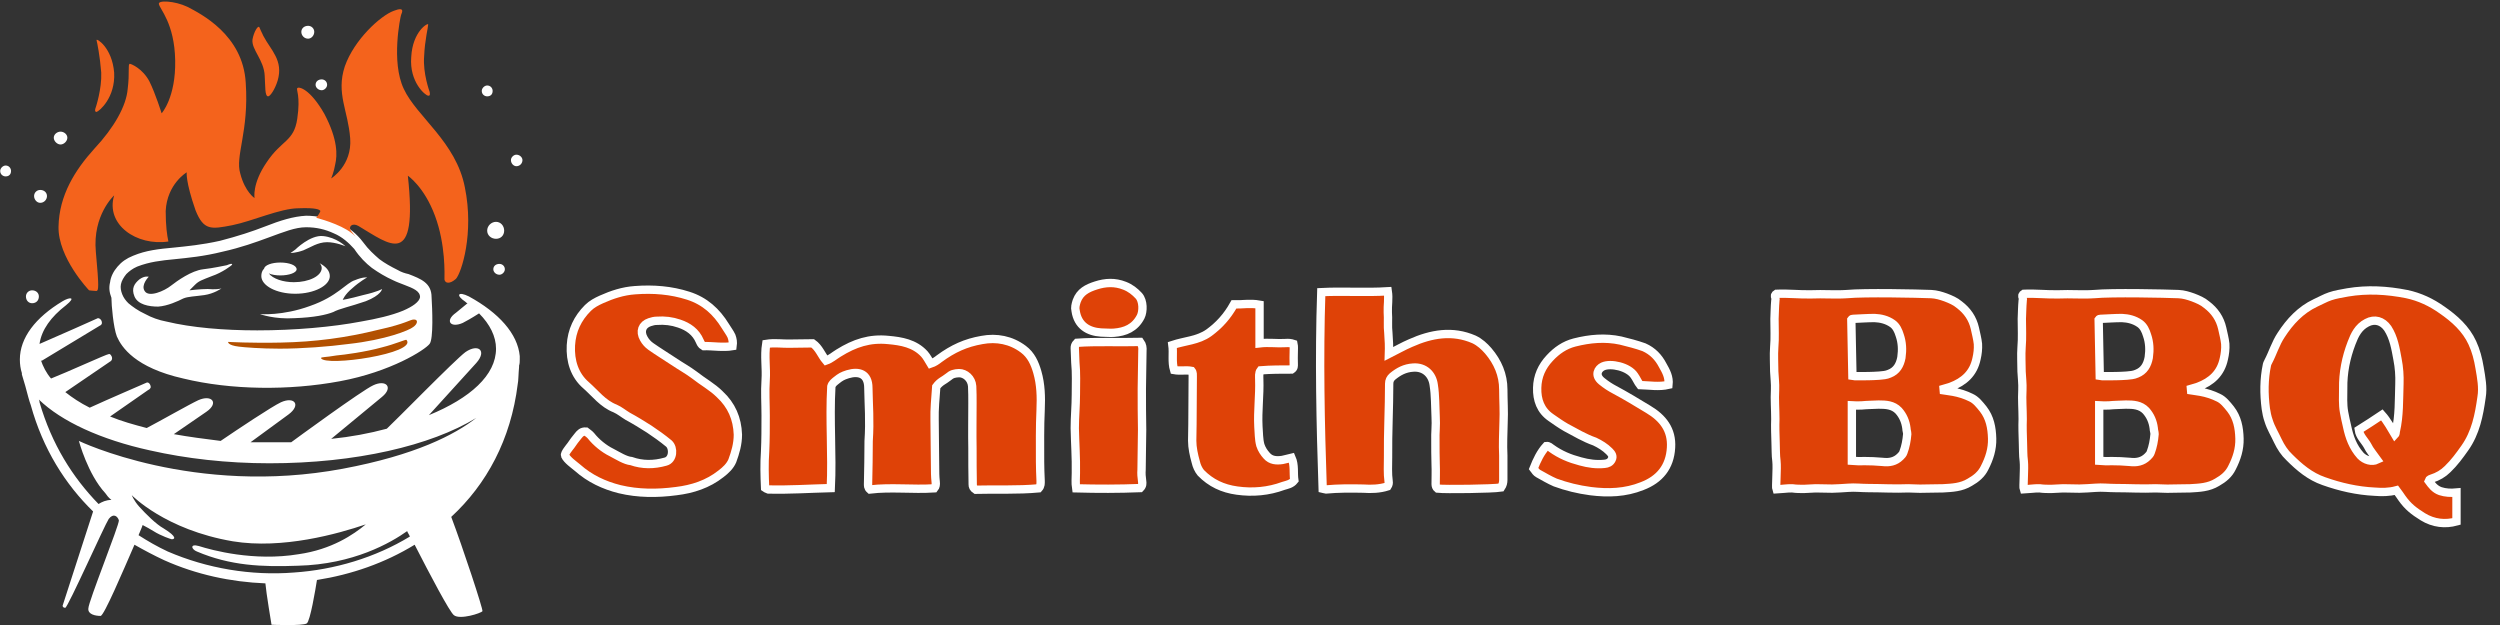 <svg xmlns="http://www.w3.org/2000/svg" xmlns:xlink="http://www.w3.org/1999/xlink" width="400" zoomAndPan="magnify"
    viewBox="0 0 300 75" height="100" preserveAspectRatio="xMidYMid meet" version="1.0">
    <rect x="0" y="0" width="300" height="75" fill="#333333" stroke="none"/>
    <defs>
        <g />
        <clipPath id="dba56f5d1a">
            <path d="M 0.023 3.023 L 62.695 3.023 L 62.695 75 L 0.023 75 Z M 0.023 3.023 "
                clip-rule="nonzero" />
        </clipPath>
    </defs>
    <g clip-path="url(#dba56f5d1a)">
        <path fill="white"
            d="M 13.371 35.738 C 13.371 36.633 13.613 39.316 14.023 40.375 C 14.594 41.68 16.223 44.121 21.996 45.422 C 27.695 46.809 34.699 46.887 40.801 45.746 C 46.906 44.609 50.977 42.004 51.547 41.273 C 52.035 40.703 51.871 36.957 51.789 35.656 C 51.789 33.945 50.488 33.457 49.02 32.887 C 48.613 32.805 48.129 32.645 47.719 32.398 C 46.906 31.992 46.172 31.586 45.523 31.098 C 44.871 30.527 44.223 29.957 43.57 29.062 C 42.836 28.086 41.859 27.27 40.641 26.703 C 39.418 26.215 38.117 25.887 36.73 25.887 C 35.188 25.969 33.637 26.457 31.766 27.191 C 30.301 27.762 28.594 28.328 26.395 28.898 C 24.195 29.387 22.406 29.551 20.859 29.711 C 19.07 29.875 17.523 30.039 15.977 30.688 C 15.16 31.016 14.594 31.422 14.105 31.992 C 13.613 32.562 13.289 33.211 13.211 33.863 C 13.047 34.516 13.125 35.086 13.371 35.738 Z M 33.637 31.504 C 34.699 31.504 35.594 31.828 35.594 32.316 C 35.594 32.727 34.699 33.051 33.637 33.051 C 33.148 33.051 32.582 32.969 32.254 32.805 C 32.742 33.457 33.965 33.863 35.266 33.863 C 37.055 33.863 38.605 33.133 38.605 32.152 C 38.605 31.992 38.523 31.746 38.359 31.586 C 39.094 31.992 39.578 32.48 39.578 33.133 C 39.578 34.27 37.711 35.25 35.43 35.25 C 33.148 35.25 31.359 34.27 31.359 33.133 C 31.359 32.805 31.441 32.48 31.688 32.238 C 31.766 31.828 32.582 31.504 33.637 31.504 Z M 35.43 29.957 C 35.43 29.957 37.219 28.168 38.766 28.328 C 40.395 28.492 41.453 29.551 41.453 29.551 C 41.453 29.551 40.312 29.062 39.254 29.062 C 38.117 29.062 37.219 29.711 36.406 30.039 C 35.512 30.363 34.859 30.363 34.859 30.363 Z M 31.195 37.691 C 31.195 37.691 33.883 37.934 37.219 36.711 C 40.477 35.574 41.535 33.945 42.59 33.621 C 43.57 33.211 44.059 33.293 44.059 33.293 C 44.059 33.293 43.16 33.781 42.266 34.598 C 41.371 35.328 41.129 35.98 41.129 35.98 C 41.129 35.98 41.777 35.898 43.57 35.41 C 45.359 35.004 45.848 34.68 45.848 34.68 C 45.848 34.68 45.766 35.41 43.895 36.145 C 42.023 36.793 40.723 37.039 39.988 37.445 C 39.172 37.773 37.711 38.098 35.348 38.18 C 32.906 38.34 31.195 37.691 31.195 37.691 Z M 17.848 33.211 C 17.848 33.211 16.871 34.191 17.359 34.922 C 17.848 35.738 19.723 34.922 20.535 34.27 C 21.266 33.699 22.977 32.48 24.359 32.316 C 25.746 32.152 26.719 31.91 27.207 31.828 C 27.617 31.668 27.859 31.586 27.859 31.746 C 27.859 31.828 26.641 32.727 25.418 33.133 C 24.195 33.621 23.871 33.699 23.383 34.191 C 22.895 34.68 22.734 34.84 22.734 34.84 C 22.734 34.84 24.035 34.68 24.93 34.68 C 25.746 34.758 26.477 34.68 26.559 34.598 C 26.641 34.598 25.66 35.25 24.523 35.41 C 23.383 35.574 22.57 35.574 21.996 35.816 C 21.348 36.145 20.129 36.711 18.984 36.793 C 17.848 36.793 16.547 36.551 16.137 35.574 C 15.734 34.598 16.137 34.027 16.711 33.539 C 17.359 33.051 17.848 33.211 17.848 33.211 Z M 3.852 34.84 C 4.336 34.84 4.664 35.164 4.664 35.574 C 4.664 36.062 4.336 36.387 3.852 36.387 C 3.441 36.387 3.113 36.062 3.113 35.574 C 3.113 35.164 3.441 34.84 3.852 34.84 Z M 4.824 22.793 C 5.312 22.793 5.637 23.121 5.637 23.527 C 5.637 23.934 5.312 24.34 4.824 24.34 C 4.414 24.34 4.09 23.934 4.09 23.527 C 4.09 23.121 4.414 22.793 4.824 22.793 Z M 7.266 17.34 C 7.676 17.34 8.082 16.934 8.082 16.527 C 8.082 16.121 7.676 15.797 7.266 15.797 C 6.859 15.797 6.453 16.121 6.453 16.527 C 6.453 16.934 6.859 17.34 7.266 17.34 Z M 0.676 21.168 C 1.078 21.168 1.324 20.922 1.324 20.516 C 1.324 20.191 1.078 19.863 0.676 19.863 C 0.352 19.863 0.023 20.191 0.023 20.516 C 0.023 20.922 0.352 21.168 0.676 21.168 Z M 36.973 4.641 C 37.383 4.641 37.711 4.234 37.711 3.828 C 37.711 3.422 37.383 3.098 36.973 3.098 C 36.488 3.098 36.16 3.422 36.16 3.828 C 36.16 4.234 36.488 4.641 36.973 4.641 Z M 38.605 10.828 C 38.93 10.828 39.254 10.504 39.254 10.18 C 39.254 9.77 38.93 9.527 38.605 9.527 C 38.199 9.527 37.871 9.77 37.871 10.18 C 37.871 10.504 38.199 10.828 38.605 10.828 Z M 58.461 11.562 C 58.871 11.562 59.117 11.316 59.117 10.91 C 59.117 10.586 58.871 10.258 58.461 10.258 C 58.137 10.258 57.812 10.586 57.812 10.91 C 57.812 11.316 58.137 11.562 58.461 11.562 Z M 61.965 19.945 C 62.371 19.945 62.695 19.621 62.695 19.211 C 62.695 18.887 62.371 18.562 61.965 18.562 C 61.637 18.562 61.312 18.887 61.312 19.211 C 61.312 19.621 61.637 19.945 61.965 19.945 Z M 59.523 28.656 C 60.094 28.656 60.5 28.25 60.5 27.676 C 60.5 27.109 60.094 26.621 59.523 26.621 C 58.953 26.621 58.461 27.109 58.461 27.676 C 58.461 28.25 58.953 28.656 59.523 28.656 Z M 59.93 32.969 C 60.254 32.969 60.582 32.645 60.582 32.316 C 60.582 31.91 60.254 31.668 59.93 31.668 C 59.523 31.668 59.199 31.91 59.199 32.316 C 59.199 32.645 59.523 32.969 59.93 32.969 Z M 56.27 35.574 C 59.848 37.527 62.129 40.051 62.371 42.734 C 62.371 42.816 62.371 42.816 62.371 42.898 C 62.371 42.98 62.371 42.98 62.371 42.98 C 62.371 43.062 62.371 43.062 62.371 43.141 C 62.371 43.387 62.371 43.629 62.289 43.879 L 62.289 44.039 C 62.211 44.852 62.211 45.746 62.129 46.074 C 61.312 52.75 58.383 58.121 54.148 62.027 C 55.531 65.691 57.977 73.098 57.895 73.34 C 57.73 73.586 55.207 74.398 54.477 73.828 C 53.988 73.504 51.547 68.863 49.758 65.367 C 46.172 67.562 42.184 68.945 38.035 69.598 C 37.871 70.652 37.219 74.562 36.812 74.809 C 36.324 75.133 32.582 74.969 32.582 74.969 C 32.582 74.969 31.93 71.059 31.848 70.004 C 27.695 69.84 23.547 68.945 19.723 67.234 C 18.5 66.668 17.277 66.016 16.137 65.367 C 14.754 68.539 12.477 73.91 12.07 73.91 C 11.5 73.91 10.523 73.746 10.602 73.016 C 10.602 72.203 14.348 62.922 14.266 62.434 C 14.105 61.945 13.613 61.539 13.047 62.273 C 12.559 63.004 8.164 72.852 7.836 72.934 C 7.512 72.934 7.512 72.688 7.512 72.688 L 11.172 61.375 C 7.836 58.121 5.152 53.887 3.688 48.598 C 3.523 48.191 3.277 47.215 3.035 46.316 C 2.871 45.746 2.707 45.18 2.625 44.934 C 2.625 44.852 2.625 44.852 2.625 44.773 C 2.465 44.285 2.383 43.715 2.383 43.141 C 2.383 40.539 4.254 38.098 7.512 36.145 C 8.324 35.656 9.219 35.574 7.918 36.633 C 6.125 38.016 4.988 39.562 4.742 41.273 C 6.453 40.539 11.582 38.262 11.742 38.18 C 11.988 38.18 12.23 38.422 12.23 38.75 C 12.23 38.992 11.988 39.074 11.988 39.074 L 4.988 43.305 L 4.906 43.223 C 5.152 43.957 5.559 44.773 6.125 45.422 C 8 44.691 12.801 42.492 13.047 42.492 C 13.211 42.41 13.449 42.734 13.449 42.98 C 13.449 43.305 13.211 43.387 13.211 43.387 L 7.836 47.051 C 8.648 47.703 9.625 48.352 10.766 48.922 C 12.883 47.945 17.441 45.992 17.605 45.91 C 17.848 45.828 18.09 46.152 18.09 46.48 C 18.012 46.727 17.766 46.809 17.766 46.809 L 13.211 49.98 C 14.594 50.551 16.059 50.957 17.605 51.363 C 19.312 50.469 22.734 48.516 23.789 48.027 C 25.418 47.297 26.312 48.352 24.77 49.41 L 20.859 52.098 C 22.648 52.422 24.523 52.664 26.477 52.91 C 28.508 51.527 32.66 48.758 33.719 48.27 C 35.348 47.539 36.16 48.598 34.617 49.738 L 30.059 53.074 C 30.707 53.074 31.441 53.074 32.176 53.074 C 33.07 53.074 34.043 53.074 34.941 53.074 C 35.266 52.832 43.488 46.809 44.789 46.234 C 46.336 45.504 47.234 46.48 45.848 47.621 L 39.742 52.664 C 42.105 52.422 44.301 52.016 46.418 51.445 C 47.312 50.633 54.637 43.141 55.859 42.246 C 57.406 41.191 58.461 42.086 57.16 43.551 L 51.465 49.82 C 56.43 47.781 59.523 45.016 59.523 41.84 C 59.523 40.375 58.789 38.91 57.488 37.605 C 56.594 38.18 55.859 38.586 55.531 38.75 C 54.07 39.398 53.336 38.504 54.719 37.527 L 56.105 36.387 C 56.023 36.387 55.941 36.305 55.859 36.223 C 54.637 35.41 54.965 34.922 56.27 35.574 Z M 23.871 65.527 C 25.418 66.016 30.465 67.398 35.836 66.504 C 39.824 65.934 42.43 64.141 43.895 62.922 C 40.559 64.062 33.883 65.934 27.941 64.957 C 19.801 63.574 15.812 59.422 15.812 59.422 C 15.812 59.422 16.059 60.074 16.711 60.805 C 17.523 61.699 18.746 62.922 19.637 63.41 C 21.348 64.469 20.941 64.711 20.617 64.711 C 20.535 64.711 19.312 64.305 18.418 63.734 C 18.012 63.492 17.605 63.246 17.117 63.004 C 17.117 63.004 16.953 63.492 16.625 64.223 C 17.766 64.957 18.906 65.609 20.129 66.18 C 24.848 68.215 30.137 69.109 35.266 68.703 C 40.148 68.375 45.035 66.91 49.184 64.387 C 49.102 64.141 48.941 63.98 48.859 63.734 C 46.906 65.121 42.43 67.723 35.754 67.887 C 31.441 68.051 27.617 67.887 23.625 66.18 C 22.977 65.934 22.734 65.203 23.871 65.527 Z M 13.371 59.992 C 13.047 59.75 12.801 59.422 12.637 59.18 C 10.523 56.898 9.465 52.91 9.465 52.91 C 9.465 52.91 23.301 59.586 41.129 56.25 C 49.836 54.621 54.559 52.176 57.16 50.145 C 51.707 53.48 42.672 55.594 32.336 55.594 C 27.207 55.594 22.324 55.027 18.012 54.051 L 18.012 54.133 L 18.012 54.051 C 12.07 52.75 7.348 50.551 4.664 47.945 C 4.742 48.109 4.742 48.191 4.742 48.27 C 6.207 53.32 8.73 57.305 11.824 60.48 C 12.23 60.234 12.723 59.992 13.371 59.992 Z M 21.023 31.098 C 19.312 31.258 17.93 31.422 16.461 31.992 C 15.895 32.238 15.488 32.562 15.16 32.887 C 14.836 33.293 14.594 33.699 14.512 34.109 C 14.43 34.516 14.512 34.922 14.672 35.328 C 14.836 35.738 15.078 36.062 15.406 36.387 C 15.895 36.793 16.547 37.281 17.441 37.691 C 18.172 38.098 19.07 38.422 19.965 38.586 C 22.977 39.316 26.883 39.645 30.871 39.645 C 35.348 39.645 39.906 39.238 43.324 38.586 C 45.195 38.262 46.988 37.852 48.371 37.281 C 49.508 36.793 50.324 36.223 50.406 35.656 C 50.406 34.922 49.59 34.598 48.535 34.191 C 48.129 34.027 47.641 33.863 47.152 33.621 C 46.254 33.211 45.441 32.727 44.629 32.152 C 43.895 31.586 43.16 30.852 42.512 29.875 C 41.859 29.145 41.047 28.41 40.066 28.004 C 39.012 27.516 37.953 27.27 36.73 27.27 C 35.43 27.27 34.043 27.84 32.254 28.492 C 30.707 29.062 28.918 29.711 26.719 30.199 C 24.441 30.77 22.57 30.934 21.023 31.098 "
            fill-opacity="1" fill-rule="evenodd" />
    </g>
    <path fill="#b25000"
        d="M 27.371 41.027 C 27.371 41.027 30.137 41.191 33.719 41.109 C 37.789 41.027 41.535 40.539 45.441 39.562 C 48.777 38.828 49.184 38.34 49.676 38.34 C 50.242 38.34 50.082 38.91 49.59 39.238 C 49.102 39.645 46.254 40.785 41.859 41.273 C 39.418 41.598 36.242 41.84 33.559 41.84 C 31.281 41.84 29.324 41.68 28.672 41.598 C 27.289 41.434 27.371 41.027 27.371 41.027 Z M 38.523 42.98 C 38.523 42.816 39.012 42.898 40.395 42.652 C 41.289 42.574 43.812 42.246 45.848 41.68 C 47.477 41.273 48.695 40.703 48.777 40.785 C 50.164 42.41 39.012 44.039 38.523 42.98 "
        fill-opacity="1" fill-rule="evenodd" />
    <path fill="#f4631c"
        d="M 31.766 9.121 C 31.848 10.34 31.766 11.562 32.176 11.562 C 32.418 11.562 32.988 10.746 33.312 9.691 C 34.043 7.246 32.5 6.027 31.605 4.316 C 31.359 3.828 31.195 3.422 31.117 3.258 C 30.953 3.016 30.465 3.828 30.301 4.723 C 30.137 5.945 31.688 7.168 31.766 9.121 Z M 11.5 12.863 C 11.5 12.863 12.23 10.664 12.148 8.711 C 11.988 6.68 11.664 5.133 11.582 4.805 C 11.582 4.562 13.449 5.703 13.699 8.711 C 13.859 11.723 11.906 13.352 11.582 13.434 C 11.254 13.434 11.5 12.863 11.5 12.863 Z M 10.688 34.84 C 10.688 34.84 6.941 30.934 7.023 27.191 C 7.102 23.445 8.977 20.434 11.336 17.828 C 13.699 15.305 15.16 12.703 15.324 10.664 C 15.57 8.711 15.324 7.734 15.57 7.656 C 15.734 7.656 17.117 8.227 17.93 9.77 C 18.66 11.238 19.395 13.598 19.395 13.598 C 19.395 13.598 21.105 11.723 21.023 7.246 C 20.941 2.77 19.148 1.062 19.07 0.492 C 18.906 0.004 20.941 0.086 22.484 0.816 C 24.035 1.629 29.164 4.156 29.488 9.934 C 29.895 15.797 28.184 18.727 28.836 20.84 C 29.406 23.039 30.547 23.77 30.547 23.77 C 30.547 23.77 30.219 22.062 32.012 19.457 C 33.801 16.77 35.266 17.016 35.672 14.25 C 36.082 11.48 35.512 10.746 35.672 10.586 C 35.836 10.34 37.219 10.664 38.93 13.676 C 40.559 16.77 40.477 18.645 40.23 19.699 C 40.066 20.68 39.742 21.41 39.742 21.41 C 39.742 21.41 42.266 19.863 42.023 16.609 C 41.777 13.27 40.312 11.238 41.371 7.98 C 42.512 4.723 45.684 1.875 47.234 1.305 C 48.695 0.734 48.207 1.551 48.129 1.793 C 48.047 2.039 46.906 7.41 48.453 10.664 C 50 14.004 54.719 17.016 55.781 22.469 C 56.918 28.004 55.371 32.727 54.719 33.457 C 53.988 34.109 53.418 34.027 53.336 33.539 C 53.336 32.969 53.5 29.387 52.195 25.887 C 50.895 22.387 48.941 21.086 48.941 21.086 C 50.164 32.316 46.824 29.387 43 27.109 C 42.266 26.703 41.777 27.191 42.105 27.676 C 42.184 27.762 42.348 28.004 42.672 28.41 C 41.617 27.191 38.848 26.375 37.953 26.133 C 38.035 26.051 38.441 25.48 38.441 25.316 C 38.359 25.156 37.953 24.91 35.836 24.992 C 33.637 24.992 30.301 26.539 27.859 27.027 C 25.336 27.516 24.441 27.676 23.465 25.238 C 22.246 21.738 22.406 20.68 22.406 20.68 C 22.406 20.68 20.047 22.062 19.883 25.316 C 19.883 27.109 20.047 28.25 20.207 28.98 C 16.383 29.551 12.637 26.945 13.699 23.445 C 13.699 23.445 11.094 25.805 11.5 30.199 C 11.906 34.598 11.824 34.84 11.582 34.922 C 11.336 34.922 10.688 34.84 10.688 34.84 Z M 51.547 10.992 C 51.547 10.992 50.73 8.793 50.895 6.762 C 50.977 4.805 51.383 3.258 51.383 2.934 C 51.383 2.688 49.508 3.75 49.348 6.84 C 49.102 9.852 51.059 11.48 51.383 11.48 C 51.707 11.562 51.547 10.992 51.547 10.992 "
        fill-opacity="1" fill-rule="evenodd" />
    <g fill="#df4207" fill-opacity="1" stroke="white" stroke-width="1">
        <g transform="translate(66.437, 58.635)">
            <g>
                <path
                    d="M 9.754 -23.812 C 8.316 -23.711 7.012 -23.277 5.746 -22.711 C 5.145 -22.441 4.574 -22.141 4.109 -21.676 C 2.871 -20.438 2.172 -18.969 2.07 -17.199 C 1.969 -15.328 2.504 -13.594 3.906 -12.391 C 5.008 -11.422 5.91 -10.188 7.379 -9.617 C 7.914 -9.383 8.383 -8.984 8.883 -8.684 C 9.754 -8.215 10.621 -7.68 11.457 -7.148 C 12.258 -6.613 13.059 -6.047 13.828 -5.41 C 14.426 -4.875 14.359 -3.473 13.426 -3.238 C 12.023 -2.84 10.652 -2.84 9.316 -3.305 C 8.582 -3.375 7.715 -3.941 6.945 -4.34 C 6.047 -4.777 5.109 -5.543 4.477 -6.344 C 4.309 -6.547 4.043 -6.715 3.875 -6.848 C 3.375 -6.879 3.172 -6.613 2.973 -6.379 C 2.637 -5.977 2.336 -5.578 2.07 -5.176 C 1.871 -4.91 1.27 -4.207 1.371 -3.973 C 1.602 -3.441 2.438 -2.871 2.871 -2.504 C 4.34 -1.203 6.047 -0.402 7.914 0.066 C 10.152 0.602 12.426 0.602 14.695 0.301 C 16.664 0.066 18.504 -0.535 20.07 -1.77 C 20.641 -2.203 21.176 -2.707 21.441 -3.34 C 21.809 -4.34 22.109 -5.344 22.109 -6.48 C 22.043 -8.418 21.34 -10.02 19.938 -11.32 C 19.035 -12.223 17.902 -12.824 16.898 -13.625 C 16.098 -14.227 15.23 -14.695 14.395 -15.262 C 13.492 -15.863 12.559 -16.43 11.656 -17.066 C 11.32 -17.301 11.02 -17.633 10.82 -18 C 10.32 -18.871 10.621 -19.672 11.523 -19.973 C 11.824 -20.07 12.09 -20.141 12.391 -20.141 C 13.324 -20.207 14.195 -20.105 15.062 -19.805 C 16.164 -19.438 17.066 -18.805 17.535 -17.699 C 17.633 -17.5 17.699 -17.266 18 -17.098 C 19.102 -17.133 20.305 -16.898 21.473 -17.098 C 21.543 -17.602 21.473 -17.934 21.34 -18.301 C 21.141 -18.734 20.84 -19.102 20.605 -19.504 C 19.539 -21.242 18.137 -22.512 16.164 -23.145 C 14.094 -23.812 11.957 -23.98 9.754 -23.812 Z M 9.754 -23.812 " />
            </g>
        </g>
    </g>
    <g fill="#df4207" fill-opacity="1" stroke="white" stroke-width="1">
        <g transform="translate(89.741, 58.635)">
            <g>
                <path
                    d="M 28.086 -17.836 C 26.148 -17.5 24.613 -16.801 22.977 -15.598 C 22.676 -15.363 22.344 -15.129 21.941 -14.996 C 21.676 -15.43 21.473 -15.832 21.176 -16.164 C 20.004 -17.434 18.402 -17.699 16.867 -17.836 C 14.629 -18.066 12.824 -17.469 10.887 -16.266 C 10.387 -15.965 9.953 -15.562 9.383 -15.363 C 8.816 -16.031 8.551 -16.898 7.781 -17.434 C 6.914 -17.434 6.012 -17.398 5.078 -17.398 C 4.176 -17.367 3.238 -17.535 2.203 -17.367 C 1.969 -15.898 2.238 -14.461 2.137 -13.023 C 2.039 -11.621 2.137 -10.188 2.137 -8.785 C 2.137 -7.312 2.137 -5.879 2.07 -4.441 C 1.969 -3.004 2.004 -1.57 2.07 -0.102 C 2.172 -0.035 2.305 0.066 2.438 0.102 C 4.941 0.168 7.348 0 9.953 -0.066 C 10.152 -4.141 9.785 -8.184 10.02 -12.258 C 10.121 -12.625 10.387 -12.793 10.621 -12.992 C 11.121 -13.391 11.355 -13.527 11.988 -13.727 C 13.324 -14.129 14.461 -13.793 14.461 -12.09 C 14.496 -9.953 14.66 -8.215 14.496 -5.711 C 14.496 -4.008 14.461 -2.305 14.426 -0.602 C 14.426 -0.367 14.395 -0.133 14.66 0.102 C 17.168 -0.199 19.77 0.133 22.375 -0.035 C 22.543 -0.234 22.578 -0.5 22.543 -0.801 C 22.512 -1.137 22.477 -1.469 22.477 -1.77 C 22.441 -3.941 22.441 -6.113 22.41 -8.25 C 22.375 -9.551 22.512 -10.82 22.609 -12.223 C 23.078 -12.859 23.512 -12.957 24.047 -13.391 C 24.48 -13.762 24.781 -13.828 25.348 -13.859 C 26.082 -13.859 26.852 -13.227 26.918 -12.289 C 26.953 -11.621 26.953 -10.922 26.953 -10.254 C 26.953 -8.449 26.918 -6.645 26.953 -4.844 C 26.953 -3.406 26.953 -1.969 26.984 -0.5 C 26.984 -0.266 27.051 -0.066 27.352 0.133 C 29.824 0.066 32.363 0.199 34.898 -0.035 C 35.168 -0.332 35.133 -0.633 35.133 -0.934 C 35.102 -1.703 35.066 -2.473 35.066 -3.207 C 35.066 -5.309 35.035 -7.379 35.133 -9.453 C 35.199 -10.988 35.168 -12.492 34.734 -13.992 C 34.434 -15.027 34 -16.031 33.062 -16.73 C 31.594 -17.836 29.855 -18.168 28.086 -17.836 Z M 28.086 -17.836 " />
            </g>
        </g>
    </g>
    <g fill="#df4207" fill-opacity="1" stroke="white" stroke-width="1">
        <g transform="translate(126.968, 58.635)">
            <g>
                <path
                    d="M 4.543 -24.379 C 3.508 -24.047 2.637 -23.613 2.238 -22.512 C 2.105 -22.109 2.004 -21.707 2.105 -21.34 C 2.371 -19.539 3.641 -18.836 5.145 -18.734 C 5.676 -18.734 6.18 -18.668 6.68 -18.703 C 8.047 -18.805 9.219 -19.27 9.918 -20.641 C 10.219 -21.242 10.254 -22.512 9.684 -23.145 C 9.219 -23.645 8.684 -24.078 7.98 -24.348 C 6.812 -24.812 5.676 -24.746 4.543 -24.379 Z M 9.852 -17.602 C 7.312 -17.535 4.574 -17.668 2.27 -17.5 C 2.039 -17.266 2.004 -17.066 2.004 -16.867 C 2.039 -16.363 2.039 -15.629 2.07 -15.164 C 2.203 -13.793 2.137 -12.625 2.137 -11.289 C 2.137 -9.953 2.004 -8.617 2.004 -7.246 C 2.039 -5.445 2.172 -3.672 2.137 -1.871 C 2.137 -1.27 2.07 -0.703 2.172 -0.035 C 4.742 0.035 7.312 0.035 9.852 -0.066 C 10.152 -0.367 10.121 -0.633 10.086 -0.902 C 10.02 -1.371 9.984 -1.805 10.02 -2.27 C 10.02 -3.906 10.086 -5.477 10.086 -7.082 C 10.051 -8.715 10.051 -10.352 10.051 -11.988 C 10.051 -13.426 10.121 -15.094 10.121 -16.531 C 10.152 -16.867 10.121 -17.234 9.852 -17.602 Z M 9.852 -17.602 " />
            </g>
        </g>
    </g>
    <g fill="#df4207" fill-opacity="1" stroke="white" stroke-width="1">
        <g transform="translate(139.02, 58.635)">
            <g>
                <path
                    d="M 9.051 -22.109 C 8.25 -20.672 7.281 -19.605 6.047 -18.703 C 4.742 -17.766 3.172 -17.734 1.668 -17.234 C 1.805 -16.23 1.57 -15.23 1.871 -14.227 C 2.605 -14.094 3.305 -14.262 3.973 -14.129 C 4.141 -13.926 4.109 -13.625 4.109 -13.426 C 4.109 -11.555 4.074 -9.652 4.074 -7.75 C 4.074 -7.082 4.043 -6.414 4.043 -5.746 C 4.043 -4.91 4.242 -4.008 4.477 -3.172 C 4.574 -2.738 4.777 -2.27 5.078 -1.902 C 6.277 -0.668 7.715 0 9.418 0.234 C 11.32 0.5 13.191 0.332 14.996 -0.332 C 15.43 -0.469 15.93 -0.535 16.297 -1 C 16.164 -1.871 16.363 -2.805 15.965 -3.707 C 15.531 -3.605 15.195 -3.508 14.863 -3.441 C 14.16 -3.34 13.492 -3.375 12.992 -3.941 C 12.656 -4.309 12.391 -4.711 12.223 -5.211 C 12.023 -5.945 12.055 -6.68 11.988 -7.449 C 11.891 -9.316 12.156 -11.223 12.09 -13.094 C 12.09 -13.426 12.023 -13.895 12.258 -14.195 C 13.492 -14.293 14.762 -14.293 15.965 -14.293 C 16.266 -14.496 16.23 -14.695 16.23 -14.961 C 16.23 -15.43 16.199 -15.93 16.23 -16.398 C 16.23 -16.699 16.266 -17.066 16.199 -17.367 C 15.898 -17.469 15.562 -17.5 15.262 -17.469 C 14.262 -17.398 13.227 -17.566 12.125 -17.434 L 12.125 -22.074 C 10.988 -22.277 9.984 -22.074 9.051 -22.109 Z M 9.051 -22.109 " />
            </g>
        </g>
    </g>
    <g fill="#df4207" fill-opacity="1" stroke="white" stroke-width="1">
        <g transform="translate(156.415, 58.635)">
            <g>
                <path
                    d="M 10.121 -23.68 C 7.449 -23.512 4.809 -23.711 2.137 -23.578 C 1.871 -15.664 2.039 -7.816 2.305 0 C 2.473 0.035 2.57 0.102 2.672 0.102 C 4.176 -0.035 5.645 -0.035 7.18 0 C 8.148 0.066 9.152 0.035 10.086 -0.266 C 10.219 -0.469 10.254 -0.668 10.219 -0.867 C 10.086 -1.836 10.152 -2.805 10.152 -3.773 C 10.121 -6.715 10.285 -9.652 10.285 -12.59 C 10.285 -12.957 10.422 -13.227 10.688 -13.461 C 11.422 -14.059 12.156 -14.461 13.16 -14.527 C 14.562 -14.629 15.465 -13.691 15.629 -12.457 C 15.832 -11.188 15.797 -9.852 15.863 -8.582 C 15.93 -7.613 15.797 -6.68 15.832 -5.746 C 15.832 -4.809 15.832 -3.875 15.863 -2.906 C 15.898 -2.137 15.863 -1.336 15.863 -0.535 C 15.863 -0.332 15.93 -0.133 16.098 0 C 17.031 0.102 22.645 0.035 23.711 -0.133 C 23.914 -0.434 23.98 -0.734 23.98 -1.035 L 23.98 -3.973 C 23.914 -5.277 23.98 -6.645 24.012 -7.949 C 24.078 -9.285 23.98 -10.586 23.98 -11.891 C 23.98 -13.66 23.312 -15.195 22.176 -16.531 C 21.707 -17.066 21.176 -17.566 20.473 -17.902 C 17.867 -19.035 15.328 -18.57 12.859 -17.469 C 11.988 -17.098 11.188 -16.633 10.254 -16.164 C 10.285 -17.031 10.254 -17.836 10.188 -18.668 C 10.086 -19.504 10.188 -20.34 10.121 -21.176 C 10.086 -21.977 10.254 -22.777 10.121 -23.68 Z M 10.121 -23.68 " />
            </g>
        </g>
    </g>
    <g fill="#df4207" fill-opacity="1" stroke="white" stroke-width="1">
        <g transform="translate(182.523, 58.635)">
            <g>
                <path
                    d="M 11.957 -17.766 C 10.086 -18.168 8.25 -18 6.414 -17.535 C 5.242 -17.234 4.273 -16.566 3.441 -15.664 C 2.504 -14.66 1.969 -13.492 1.938 -12.09 C 1.902 -10.652 2.336 -9.383 3.605 -8.516 C 4.176 -8.117 4.742 -7.715 5.379 -7.348 C 6.512 -6.746 7.613 -6.078 8.852 -5.645 C 9.484 -5.344 10.086 -4.977 10.586 -4.477 C 10.855 -4.207 11.09 -3.906 10.887 -3.508 C 10.719 -3.141 10.387 -3.004 10.02 -2.973 C 9.016 -2.871 8.082 -3.004 7.113 -3.273 C 5.844 -3.605 4.711 -4.074 3.641 -4.844 C 3.473 -4.941 3.34 -5.145 3.039 -5.109 C 2.336 -4.34 1.902 -3.406 1.504 -2.406 C 1.703 -2.137 1.836 -1.938 2.07 -1.805 C 2.738 -1.438 3.406 -1.035 4.109 -0.734 C 5.477 -0.234 6.848 0.102 8.348 0.301 C 10.453 0.566 12.523 0.5 14.527 -0.301 C 16.633 -1.102 17.867 -2.605 18 -4.91 C 18.137 -7.082 17 -8.484 15.262 -9.52 C 13.895 -10.352 12.559 -11.156 11.188 -11.891 C 10.688 -12.156 10.219 -12.457 9.684 -12.891 C 8.785 -13.625 9.25 -14.395 9.82 -14.66 C 10.754 -15.094 12.891 -14.629 13.594 -13.559 C 13.859 -13.191 14.027 -12.758 14.293 -12.426 C 15.43 -12.391 16.566 -12.191 17.699 -12.457 C 17.801 -13.391 17.398 -14.094 17 -14.797 C 16.5 -15.762 15.797 -16.5 14.762 -16.965 C 13.828 -17.301 12.891 -17.535 11.957 -17.766 Z M 11.957 -17.766 " />
            </g>
        </g>
    </g>
    <g fill="#df4207" fill-opacity="1" stroke="white" stroke-width="1">
        <g transform="translate(201.854, 58.635)">
            <g />
        </g>
    </g>
    <g fill="#df4207" fill-opacity="1" stroke="white" stroke-width="1">
        <g transform="translate(210.868, 58.635)">
            <g>
                <path
                    d="M 2.305 -23.379 C 2.137 -23.277 2.07 -23.145 2.172 -22.91 C 2.203 -22.809 2.203 -22.645 2.172 -22.543 C 2.105 -21.809 2.105 -21.105 2.07 -20.371 C 2.07 -19.238 2.137 -18.102 2.039 -16.965 C 1.969 -15.996 2.039 -15.027 2.039 -14.059 C 2.07 -13.324 2.172 -12.59 2.137 -11.855 C 2.07 -10.688 2.172 -9.52 2.172 -8.348 C 2.137 -7.414 2.172 -6.445 2.203 -5.512 C 2.238 -4.777 2.203 -4.043 2.305 -3.305 C 2.406 -2.406 2.203 -0.168 2.305 0.102 C 2.406 0.102 3.742 -0.066 4.207 -0.035 C 4.676 0.035 5.145 0.035 5.609 0.035 C 6.078 0.035 6.547 -0.035 7.012 -0.035 C 7.68 -0.035 8.348 0 8.984 0 C 9.617 -0.035 10.254 -0.035 10.922 -0.102 C 11.688 -0.168 12.492 -0.066 13.324 -0.066 C 14.93 -0.066 16.531 0.035 18.137 -0.035 C 18.77 -0.035 19.402 0.035 20.004 0 C 20.773 -0.035 21.508 0 22.277 -0.035 C 23.379 -0.102 24.48 -0.133 25.516 -0.77 C 26.285 -1.203 26.918 -1.738 27.285 -2.504 C 27.852 -3.605 28.223 -4.742 28.188 -6.012 C 28.152 -7.312 27.922 -8.516 27.117 -9.551 C 26.684 -10.086 26.25 -10.652 25.648 -10.922 C 24.98 -11.254 24.246 -11.488 23.512 -11.621 C 23.012 -11.688 22.512 -11.789 21.977 -11.855 C 22.41 -11.988 22.809 -12.09 23.211 -12.223 C 24.812 -12.824 25.949 -13.828 26.316 -15.598 C 26.449 -16.164 26.52 -16.766 26.484 -17.367 C 26.418 -18 26.25 -18.602 26.117 -19.238 C 25.852 -20.406 25.215 -21.34 24.246 -22.074 C 23.777 -22.477 23.211 -22.711 22.609 -22.945 C 22.043 -23.145 21.508 -23.312 20.875 -23.344 C 19.203 -23.41 12.926 -23.547 10.754 -23.344 C 9.316 -23.246 7.914 -23.379 6.48 -23.312 C 5.078 -23.277 3.707 -23.445 2.305 -23.379 Z M 14.094 -20.473 C 14.828 -20.438 15.562 -20.273 16.23 -19.805 C 16.699 -19.473 16.934 -18.938 17.098 -18.402 C 17.398 -17.535 17.434 -16.664 17.301 -15.73 C 17.133 -14.828 16.73 -14.129 15.863 -13.793 C 15.496 -13.625 15.062 -13.594 14.66 -13.559 C 13.762 -13.492 12.859 -13.492 11.957 -13.492 C 11.789 -13.492 11.621 -13.492 11.422 -13.527 C 11.387 -15.832 11.32 -18.066 11.289 -20.273 C 11.355 -20.371 11.422 -20.371 11.488 -20.371 C 12.355 -20.406 13.227 -20.473 14.094 -20.473 Z M 14.562 -10.086 C 15.43 -10.086 16.297 -10.051 16.965 -9.352 C 17.5 -8.75 17.801 -8.047 17.902 -7.246 C 17.902 -7.012 18 -6.781 18 -6.547 C 17.934 -5.777 17.801 -5.043 17.535 -4.34 C 17.469 -4.141 17.332 -4.008 17.168 -3.84 C 16.566 -3.238 15.832 -3.105 15.027 -3.207 C 14.293 -3.273 13.527 -3.305 12.793 -3.305 C 12.324 -3.273 11.855 -3.305 11.355 -3.34 L 11.355 -9.984 C 11.758 -9.953 12.125 -9.984 12.523 -9.984 C 13.191 -10.051 13.895 -10.051 14.562 -10.086 Z M 14.562 -10.086 " />
            </g>
        </g>
    </g>
    <g fill="#df4207" fill-opacity="1" stroke="white" stroke-width="1">
        <g transform="translate(240.549, 58.635)">
            <g>
                <path
                    d="M 2.305 -23.379 C 2.137 -23.277 2.07 -23.145 2.172 -22.91 C 2.203 -22.809 2.203 -22.645 2.172 -22.543 C 2.105 -21.809 2.105 -21.105 2.07 -20.371 C 2.07 -19.238 2.137 -18.102 2.039 -16.965 C 1.969 -15.996 2.039 -15.027 2.039 -14.059 C 2.07 -13.324 2.172 -12.59 2.137 -11.855 C 2.07 -10.688 2.172 -9.52 2.172 -8.348 C 2.137 -7.414 2.172 -6.445 2.203 -5.512 C 2.238 -4.777 2.203 -4.043 2.305 -3.305 C 2.406 -2.406 2.203 -0.168 2.305 0.102 C 2.406 0.102 3.742 -0.066 4.207 -0.035 C 4.676 0.035 5.145 0.035 5.609 0.035 C 6.078 0.035 6.547 -0.035 7.012 -0.035 C 7.68 -0.035 8.348 0 8.984 0 C 9.617 -0.035 10.254 -0.035 10.922 -0.102 C 11.688 -0.168 12.492 -0.066 13.324 -0.066 C 14.93 -0.066 16.531 0.035 18.137 -0.035 C 18.77 -0.035 19.402 0.035 20.004 0 C 20.773 -0.035 21.508 0 22.277 -0.035 C 23.379 -0.102 24.48 -0.133 25.516 -0.77 C 26.285 -1.203 26.918 -1.738 27.285 -2.504 C 27.852 -3.605 28.223 -4.742 28.188 -6.012 C 28.152 -7.312 27.922 -8.516 27.117 -9.551 C 26.684 -10.086 26.25 -10.652 25.648 -10.922 C 24.98 -11.254 24.246 -11.488 23.512 -11.621 C 23.012 -11.688 22.512 -11.789 21.977 -11.855 C 22.41 -11.988 22.809 -12.09 23.211 -12.223 C 24.812 -12.824 25.949 -13.828 26.316 -15.598 C 26.449 -16.164 26.52 -16.766 26.484 -17.367 C 26.418 -18 26.25 -18.602 26.117 -19.238 C 25.852 -20.406 25.215 -21.34 24.246 -22.074 C 23.777 -22.477 23.211 -22.711 22.609 -22.945 C 22.043 -23.145 21.508 -23.312 20.875 -23.344 C 19.203 -23.41 12.926 -23.547 10.754 -23.344 C 9.316 -23.246 7.914 -23.379 6.48 -23.312 C 5.078 -23.277 3.707 -23.445 2.305 -23.379 Z M 14.094 -20.473 C 14.828 -20.438 15.562 -20.273 16.23 -19.805 C 16.699 -19.473 16.934 -18.938 17.098 -18.402 C 17.398 -17.535 17.434 -16.664 17.301 -15.73 C 17.133 -14.828 16.73 -14.129 15.863 -13.793 C 15.496 -13.625 15.062 -13.594 14.66 -13.559 C 13.762 -13.492 12.859 -13.492 11.957 -13.492 C 11.789 -13.492 11.621 -13.492 11.422 -13.527 C 11.387 -15.832 11.32 -18.066 11.289 -20.273 C 11.355 -20.371 11.422 -20.371 11.488 -20.371 C 12.355 -20.406 13.227 -20.473 14.094 -20.473 Z M 14.562 -10.086 C 15.43 -10.086 16.297 -10.051 16.965 -9.352 C 17.5 -8.75 17.801 -8.047 17.902 -7.246 C 17.902 -7.012 18 -6.781 18 -6.547 C 17.934 -5.777 17.801 -5.043 17.535 -4.34 C 17.469 -4.141 17.332 -4.008 17.168 -3.84 C 16.566 -3.238 15.832 -3.105 15.027 -3.207 C 14.293 -3.273 13.527 -3.305 12.793 -3.305 C 12.324 -3.273 11.855 -3.305 11.355 -3.34 L 11.355 -9.984 C 11.758 -9.953 12.125 -9.984 12.523 -9.984 C 13.191 -10.051 13.895 -10.051 14.562 -10.086 Z M 14.562 -10.086 " />
            </g>
        </g>
    </g>
    <g fill="#df4207" fill-opacity="1" stroke="white" stroke-width="1">
        <g transform="translate(270.23, 58.635)">
            <g>
                <path
                    d="M 11.488 -23.547 C 10.789 -23.41 10.051 -23.312 9.383 -23.078 C 8.785 -22.879 8.215 -22.543 7.613 -22.277 C 5.844 -21.441 4.543 -20.039 3.508 -18.434 C 2.84 -17.434 2.504 -16.266 1.938 -15.195 C 1.871 -15.094 1.836 -14.961 1.805 -14.863 C 1.438 -13.125 1.438 -11.355 1.668 -9.586 C 1.738 -9.117 1.836 -8.617 2.004 -8.148 C 2.27 -7.281 2.738 -6.547 3.105 -5.746 C 3.473 -4.977 3.906 -4.309 4.508 -3.742 C 5.711 -2.539 6.98 -1.469 8.617 -0.902 C 10.586 -0.199 12.625 0.266 14.727 0.367 C 15.598 0.434 16.465 0.434 17.332 0.199 C 17.602 0.566 17.801 0.836 18 1.137 C 18.734 2.172 19.438 2.707 20.508 3.375 C 21.809 4.176 23.211 4.309 24.547 3.941 L 24.547 0.469 C 23.879 0.535 23.211 0.5 22.609 0.301 C 21.941 0.066 21.574 -0.434 21.207 -0.934 C 21.273 -1.137 21.441 -1.137 21.574 -1.203 C 22.309 -1.438 22.945 -1.805 23.477 -2.336 C 24.281 -3.105 24.914 -3.973 25.551 -4.875 C 26.852 -6.715 27.254 -8.816 27.555 -10.953 C 27.754 -12.125 27.52 -13.324 27.32 -14.496 C 27.152 -15.531 26.887 -16.566 26.449 -17.5 C 25.684 -19.172 24.312 -20.406 22.809 -21.441 C 21.543 -22.344 20.141 -23.012 18.57 -23.344 C 16.199 -23.812 13.859 -23.945 11.488 -23.547 Z M 13.793 -19.906 C 14.727 -20.406 15.664 -20.141 16.297 -19.238 C 17.031 -18.102 17.234 -16.801 17.469 -15.531 C 17.668 -14.527 17.734 -13.527 17.699 -12.559 C 17.633 -10.652 17.699 -8.75 17.266 -6.879 C 17.266 -6.812 17.234 -6.547 17.168 -6.48 C 16.766 -7.148 16.23 -8.148 15.598 -8.852 C 14.695 -8.25 13.793 -7.648 12.824 -7.047 C 12.926 -6.277 13.527 -5.777 13.859 -5.176 C 14.16 -4.543 14.629 -4.043 15.027 -3.473 C 14.395 -3.172 13.559 -3.406 13.023 -3.973 C 12.125 -4.977 11.688 -6.18 11.422 -7.449 C 11.289 -8.016 11.156 -8.617 11.055 -9.184 C 10.887 -10.121 10.953 -11.09 10.953 -12.023 C 10.922 -13.895 11.289 -15.73 11.957 -17.469 C 12.324 -18.434 12.758 -19.371 13.793 -19.906 Z M 13.793 -19.906 " />
            </g>
        </g>
    </g>
</svg>